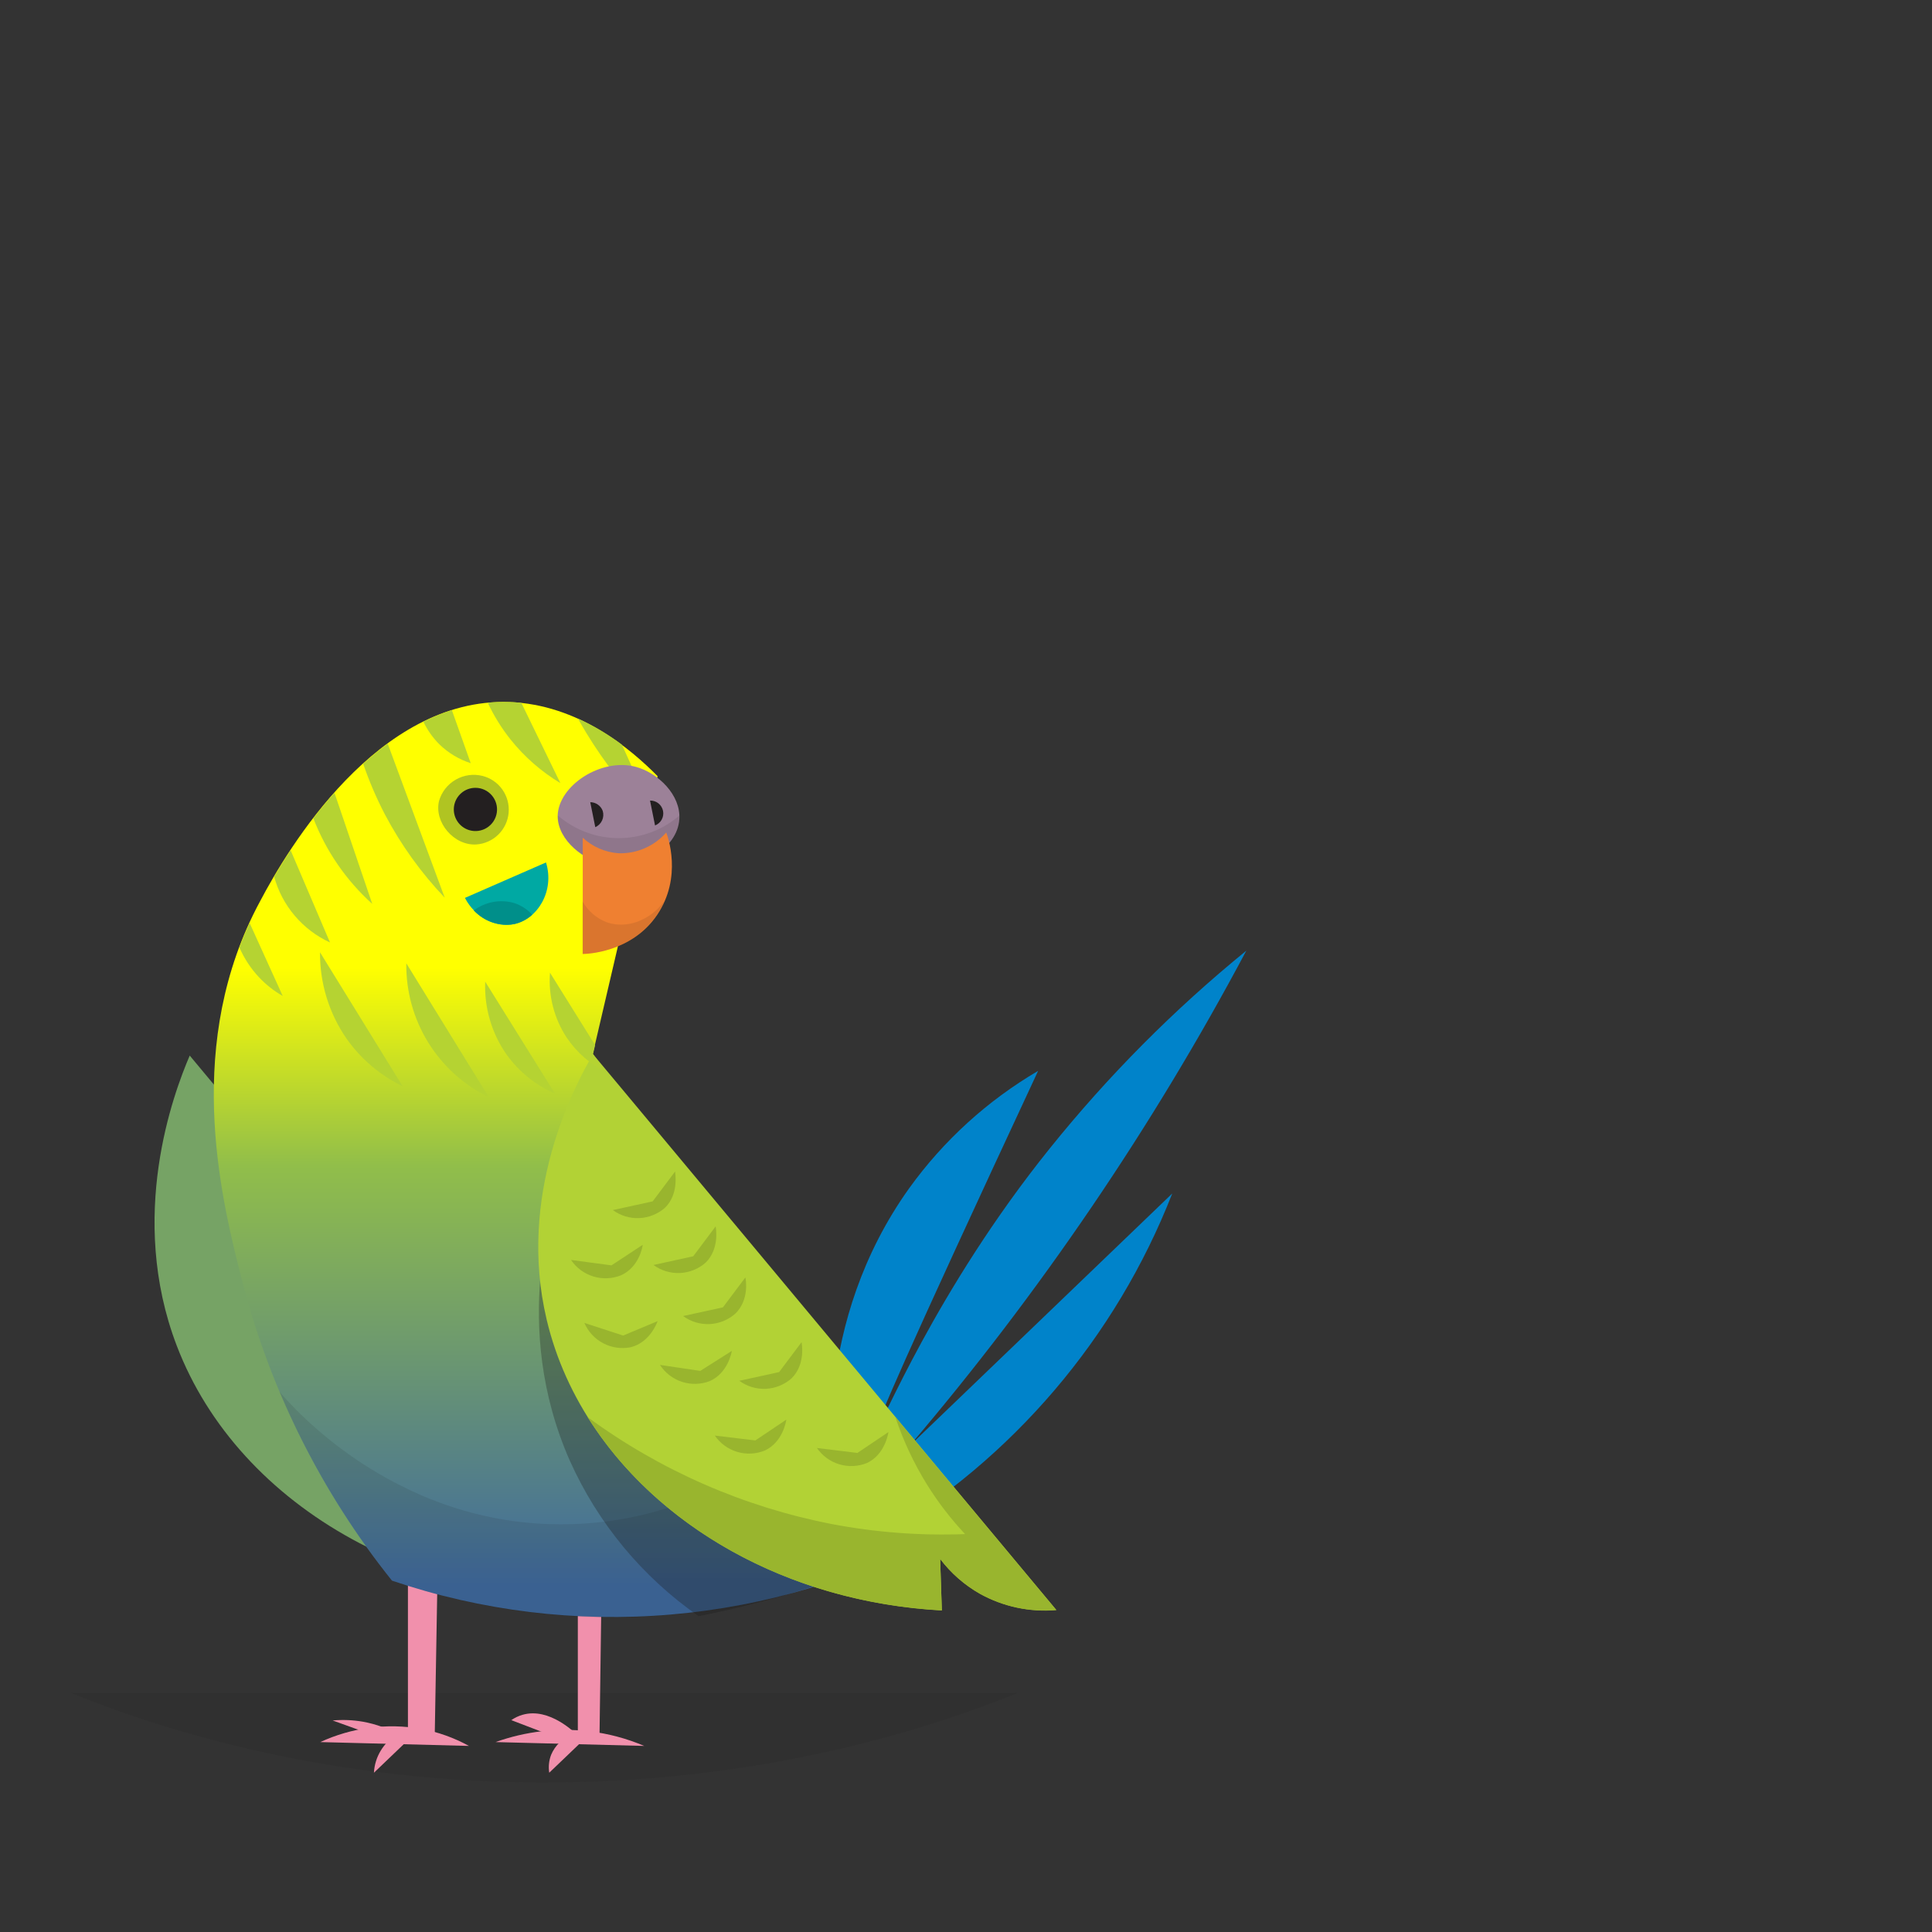 <svg width="300" height="300" viewBox="0 0 300 300" fill="none" xmlns="http://www.w3.org/2000/svg">
<rect x="0" y="0" width="300" height="300" fill="#333333" stroke="none"/>
<path opacity="0.1" d="M158.053 262.866H11C22.747 267.649 48.676 276.661 83.784 276.786C119.739 276.912 146.263 267.649 158.053 262.866Z" fill="#1A1A1A"/>
<path d="M93.559 235.998L93.081 270.317L89.725 269.73V238.364L93.559 235.998Z" fill="#F190AC"/>
<path d="M29.46 163.91C26.943 169.784 19.769 188.882 27.447 208.962C37.096 234.202 66.331 250.808 99.45 247.896C76.123 219.898 52.793 191.903 29.46 163.91Z" fill="#76A365"/>
<path d="M91.562 268.84C94.48 269.193 97.333 269.956 100.037 271.106L76.954 270.51C81.628 268.83 86.629 268.259 91.562 268.84Z" fill="#F190AC"/>
<path d="M91.159 269.646L85.286 275.268C85.137 274.329 85.238 273.368 85.579 272.482C85.882 271.764 86.327 271.115 86.886 270.573C87.445 270.031 88.108 269.607 88.835 269.327L91.159 269.646Z" fill="#F190AC"/>
<path d="M81.141 266.272C85.336 265.056 89.389 269.159 89.792 269.57L88.038 270.409L79.395 267.103C79.927 266.732 80.517 266.451 81.141 266.272Z" fill="#F190AC"/>
<path d="M68.084 236.191C67.883 247.625 67.684 259.065 67.489 270.51L63.343 269.923V238.557L68.084 236.191Z" fill="#F190AC"/>
<path d="M72.817 271.106L49.733 270.51C54.621 268.247 60.084 267.53 65.391 268.454C67.991 268.938 70.498 269.833 72.817 271.106Z" fill="#F190AC"/>
<path d="M63.939 269.646L58.065 275.268C58.128 274.054 58.491 272.874 59.123 271.836C59.745 270.805 60.609 269.941 61.64 269.318L63.939 269.646Z" fill="#F190AC"/>
<path d="M56.354 267.347C58.396 267.714 60.36 268.43 62.16 269.461L60.977 270.51L51.655 267.154C53.223 267.012 54.802 267.077 56.354 267.347Z" fill="#F190AC"/>
<path d="M136.471 238.75C157.217 226.553 173.261 207.737 182.026 185.324L141.246 224.502C161.404 200.84 178.935 175.06 193.53 147.615C182.297 156.759 172.06 167.061 162.987 178.351C145.156 200.529 136.79 221.741 136.303 221.506C135.968 221.347 140.213 211.32 161.199 166.285C153.337 170.893 146.523 177.092 141.195 184.485C126.301 205.303 128.81 228.463 129.691 234.722L136.471 238.75Z" fill="#0083CA"/>
<path d="M145.945 238.188C127.977 213.356 110.009 188.524 92.041 163.692C95.397 149.304 98.754 134.914 102.11 120.52C97.914 116.275 89.8 109.385 79.085 109.016C58.644 108.295 44.682 131.781 40.386 139.946C40.109 140.449 39.723 141.196 39.278 142.102C28.655 163.919 34.537 186.927 37.667 199.161C42.057 216.048 49.963 231.817 60.868 245.438C74.782 250.16 89.523 251.954 104.164 250.706C118.805 249.458 133.03 245.196 145.945 238.188Z" fill="url(#paint0_linear_206_383)"/>
<path d="M73.094 118.507C71.282 117.924 69.629 116.934 68.26 115.612C67.222 114.583 66.371 113.382 65.743 112.062C67.167 111.348 68.646 110.747 70.165 110.267L73.094 118.507Z" fill="#B5D332"/>
<path d="M59.752 126.436C58.44 123.911 57.318 121.291 56.395 118.599C57.61 117.493 58.881 116.451 60.205 115.477C63.158 123.449 66.109 131.42 69.057 139.392C65.373 135.523 62.242 131.163 59.752 126.436Z" fill="#B5D332"/>
<path d="M79.286 114.84C77.883 113.078 76.692 111.157 75.737 109.117C76.866 109.011 78.001 108.978 79.135 109.016C79.748 109.016 80.36 109.083 80.956 109.142C82.975 113.299 84.995 117.452 87.014 121.603C84.059 119.822 81.443 117.532 79.286 114.84Z" fill="#B5D332"/>
<path d="M101.01 125.429L100.809 126.319C97.092 122.56 93.825 118.381 91.076 113.866C90.606 113.094 90.161 112.331 89.741 111.576C92.154 112.675 94.441 114.031 96.563 115.62C98.051 118.893 99.534 122.162 101.01 125.429Z" fill="#B5D332"/>
<path d="M48.667 127.049C49.683 125.731 50.773 124.405 51.931 123.096L57.805 140.357C53.749 136.702 50.613 132.143 48.651 127.049H48.667Z" fill="#B5D332"/>
<path d="M38.757 143.31C40.469 147.092 42.184 150.874 43.901 154.655C42.54 153.876 41.302 152.901 40.226 151.76C38.947 150.398 37.914 148.826 37.172 147.112C37.647 145.853 38.176 144.586 38.757 143.31Z" fill="#B5D332"/>
<path d="M42.567 136.128C43.314 134.869 44.161 133.485 45.126 132.024L51.243 146.348C49.139 145.381 47.272 143.965 45.773 142.199C44.274 140.434 43.18 138.361 42.567 136.128Z" fill="#B5D332"/>
<path opacity="0.3" d="M88.499 226.852C79.202 205.824 85.915 186.331 87.56 181.909L138.602 240.487C138.56 240.948 138.527 241.418 138.485 241.88C133.376 243.993 128.161 245.839 122.861 247.41C117.759 248.92 112.943 250.07 108.479 250.951C99.756 244.878 92.85 236.548 88.499 226.852Z" fill="#1A1A1A"/>
<path opacity="0.1" d="M130.32 216.539L145.945 238.188C136.018 243.482 116.19 252.201 90.522 251.085C80.418 250.633 70.433 248.722 60.876 245.412C53.747 236.485 47.87 226.627 43.406 216.111C45.353 218.435 62.185 237.827 89.49 236.644C113.622 235.612 127.963 219.308 130.32 216.539Z" fill="#1A1A1A"/>
<path d="M74.94 120.487C76.184 120.807 77.273 121.559 78.013 122.609C78.754 123.659 79.096 124.938 78.98 126.217C78.864 127.496 78.297 128.693 77.38 129.592C76.463 130.491 75.256 131.035 73.975 131.127C70.509 131.353 67.363 127.695 68.177 124.355C68.584 122.96 69.516 121.778 70.778 121.057C72.039 120.335 73.531 120.131 74.94 120.487Z" fill="#B0C422"/>
<path d="M98.77 119.086C102.177 120.017 105.743 123.449 105.483 127.208C105.198 131.84 99.274 135.129 94.457 134.349C90.664 133.728 86.603 130.43 86.595 126.755C86.628 122.031 93.333 117.6 98.77 119.086Z" fill="#9C8198"/>
<path opacity="0.1" d="M105.517 126.629C105.517 126.825 105.517 127.018 105.517 127.208C105.231 131.84 99.307 135.129 94.491 134.349C90.698 133.728 86.637 130.43 86.628 126.755C86.628 126.755 86.628 126.671 86.628 126.629C89.251 128.897 92.602 130.144 96.068 130.144C99.535 130.144 102.886 128.897 105.508 126.629H105.517Z" fill="#1A1A1A"/>
<path d="M103.452 129.272C103.662 129.818 106.02 136.17 102.043 142.06C98.065 147.951 91.034 148.135 90.488 148.135V130.078C92.019 131.5 93.992 132.353 96.077 132.494C97.467 132.534 98.85 132.265 100.125 131.708C101.4 131.151 102.536 130.319 103.452 129.272Z" fill="#EF8031"/>
<path opacity="0.1" d="M103.15 139.954C102.829 140.683 102.444 141.382 102.001 142.043C97.94 148.043 90.992 148.118 90.446 148.118C90.446 145.4 90.446 142.673 90.446 139.954C91.296 141.478 92.666 142.646 94.306 143.243C97.335 144.25 100.91 142.958 103.15 139.954Z" fill="#1A1A1A"/>
<path d="M92.082 163.692C89.028 168.937 80.293 185.559 84.891 204.934C90.698 229.436 115.46 248.383 146.247 250.053C146.163 247.384 146.07 244.724 145.986 242.056C147.659 244.266 149.767 246.111 152.179 247.477C155.791 249.473 159.915 250.35 164.027 249.994L92.082 163.692Z" fill="#B2D235"/>
<path d="M139.022 220.021C147.363 230.018 155.698 240.017 164.027 250.019C159.915 250.375 155.791 249.499 152.179 247.502C149.767 246.136 147.659 244.292 145.986 242.081L146.247 250.078C122.156 248.769 101.774 236.887 91.243 220.046C102.519 228.331 115.493 234.008 129.23 236.669C136.025 237.957 142.943 238.475 149.855 238.213C147.627 235.839 145.64 233.251 143.922 230.485C141.892 227.197 140.247 223.686 139.022 220.021Z" fill="#99B52E"/>
<path d="M84.782 133.921L72.196 139.425C73.773 142.488 77.029 144.099 79.874 143.487C83.49 142.698 86.15 138.343 84.782 133.921Z" fill="#00A9A3"/>
<path d="M73.84 122.333C74.321 122.335 74.795 122.441 75.231 122.642C75.666 122.843 76.054 123.136 76.367 123.5C76.681 123.864 76.912 124.29 77.046 124.751C77.18 125.213 77.214 125.697 77.145 126.172C77.076 126.647 76.906 127.102 76.646 127.506C76.386 127.91 76.042 128.253 75.638 128.513C75.235 128.772 74.78 128.942 74.305 129.011C73.829 129.08 73.345 129.046 72.884 128.911C72.107 128.685 71.438 128.185 71 127.504C70.562 126.823 70.386 126.007 70.502 125.206C70.618 124.405 71.02 123.673 71.634 123.145C72.247 122.617 73.031 122.329 73.84 122.333Z" fill="#231F20"/>
<path d="M100.935 124.313C101.407 124.298 101.868 124.451 102.238 124.744C102.608 125.037 102.862 125.451 102.956 125.913C103.049 126.376 102.976 126.857 102.749 127.27C102.522 127.684 102.156 128.004 101.715 128.173L100.935 124.313Z" fill="#231F20"/>
<path d="M91.654 124.565C92.078 124.565 92.491 124.696 92.838 124.939C93.185 125.182 93.448 125.526 93.593 125.924C93.741 126.413 93.704 126.939 93.491 127.402C93.278 127.866 92.902 128.236 92.435 128.442L91.654 124.565Z" fill="#231F20"/>
<path d="M104.829 181.909C103.671 183.464 102.51 185.011 101.346 186.549L95.162 187.9C96.355 188.776 97.813 189.216 99.292 189.145C100.77 189.075 102.18 188.499 103.285 187.514C105.441 185.383 104.829 182.186 104.829 181.909Z" fill="#99B52E"/>
<path d="M99.794 193.296C98.177 194.353 96.563 195.416 94.952 196.484L88.667 195.645C89.496 196.872 90.72 197.778 92.136 198.21C93.552 198.642 95.074 198.575 96.446 198.02C99.249 196.753 99.794 193.556 99.794 193.296Z" fill="#99B52E"/>
<path d="M111.122 190.434L107.64 195.075L101.472 196.426C102.665 197.301 104.123 197.741 105.602 197.671C107.08 197.6 108.49 197.025 109.595 196.04C111.751 193.892 111.172 190.695 111.122 190.434Z" fill="#99B52E"/>
<path d="M102.11 205.144L96.765 207.384L90.74 205.421C91.326 206.779 92.361 207.896 93.671 208.583C94.982 209.27 96.489 209.487 97.939 209.197C100.91 208.45 102.026 205.404 102.11 205.144Z" fill="#99B52E"/>
<path d="M115.737 198.364C114.579 199.908 113.413 201.452 112.255 203.004L106.07 204.355C107.264 205.231 108.722 205.67 110.2 205.6C111.679 205.53 113.088 204.954 114.193 203.969C116.391 201.813 115.812 198.624 115.737 198.364Z" fill="#99B52E"/>
<path d="M113.639 209.767L108.739 212.872L102.479 211.941C103.282 213.184 104.489 214.113 105.896 214.571C107.304 215.03 108.826 214.99 110.207 214.458C113.01 213.224 113.597 210.036 113.639 209.767Z" fill="#99B52E"/>
<path d="M122.097 220.441L117.289 223.671L110.996 222.916C111.835 224.135 113.066 225.03 114.485 225.45C115.904 225.87 117.424 225.79 118.791 225.224C121.56 223.906 122.064 220.709 122.097 220.441Z" fill="#99B52E"/>
<path d="M137.956 222.371L133.14 225.61L126.855 224.846C127.693 226.065 128.925 226.96 130.343 227.382C131.762 227.803 133.282 227.726 134.65 227.162C137.411 225.845 137.914 222.639 137.956 222.371Z" fill="#99B52E"/>
<path d="M124.463 208.416L120.981 213.057L114.797 214.408C115.99 215.283 117.448 215.723 118.927 215.653C120.405 215.582 121.815 215.007 122.919 214.022C125.093 211.873 124.514 208.677 124.463 208.416Z" fill="#99B52E"/>
<path d="M87.988 161.108C86.036 158.13 85.127 154.588 85.403 151.039L92.41 162.283L92.083 163.675L94.122 166.486C91.645 165.256 89.531 163.402 87.988 161.108Z" fill="#B5D332"/>
<path d="M86.175 169.818L75.343 152.431C75.177 156.443 76.329 160.398 78.623 163.692C80.536 166.383 83.147 168.501 86.175 169.818Z" fill="#B5D332"/>
<path d="M75.913 170.388L63.092 149.578C63.032 153.907 64.206 158.162 66.477 161.848C68.747 165.533 72.02 168.495 75.913 170.388Z" fill="#B5D332"/>
<path d="M62.521 168.676C58.242 161.745 53.965 154.809 49.691 147.867C49.65 152.66 51.092 157.35 53.819 161.292C56.05 164.449 59.043 166.99 62.521 168.676Z" fill="#B5D332"/>
<path d="M73.572 141.372C74.46 140.705 75.491 140.255 76.583 140.057C77.676 139.858 78.8 139.918 79.865 140.231C80.929 140.587 81.885 141.207 82.643 142.035C81.852 142.752 80.89 143.252 79.848 143.487C78.709 143.687 77.537 143.598 76.441 143.229C75.344 142.859 74.358 142.221 73.572 141.372Z" fill="#008F8A"/>
<defs>
<linearGradient id="paint0_linear_206_383" x1="89.616" y1="246.193" x2="89.616" y2="150.292" gradientUnits="userSpaceOnUse">
<stop stop-color="#3E699E"/>
<stop offset="0.68" stop-color="#91BE4A"/>
<stop offset="1" stop-color="#FFFF00"/>
</linearGradient>
</defs>
</svg>
